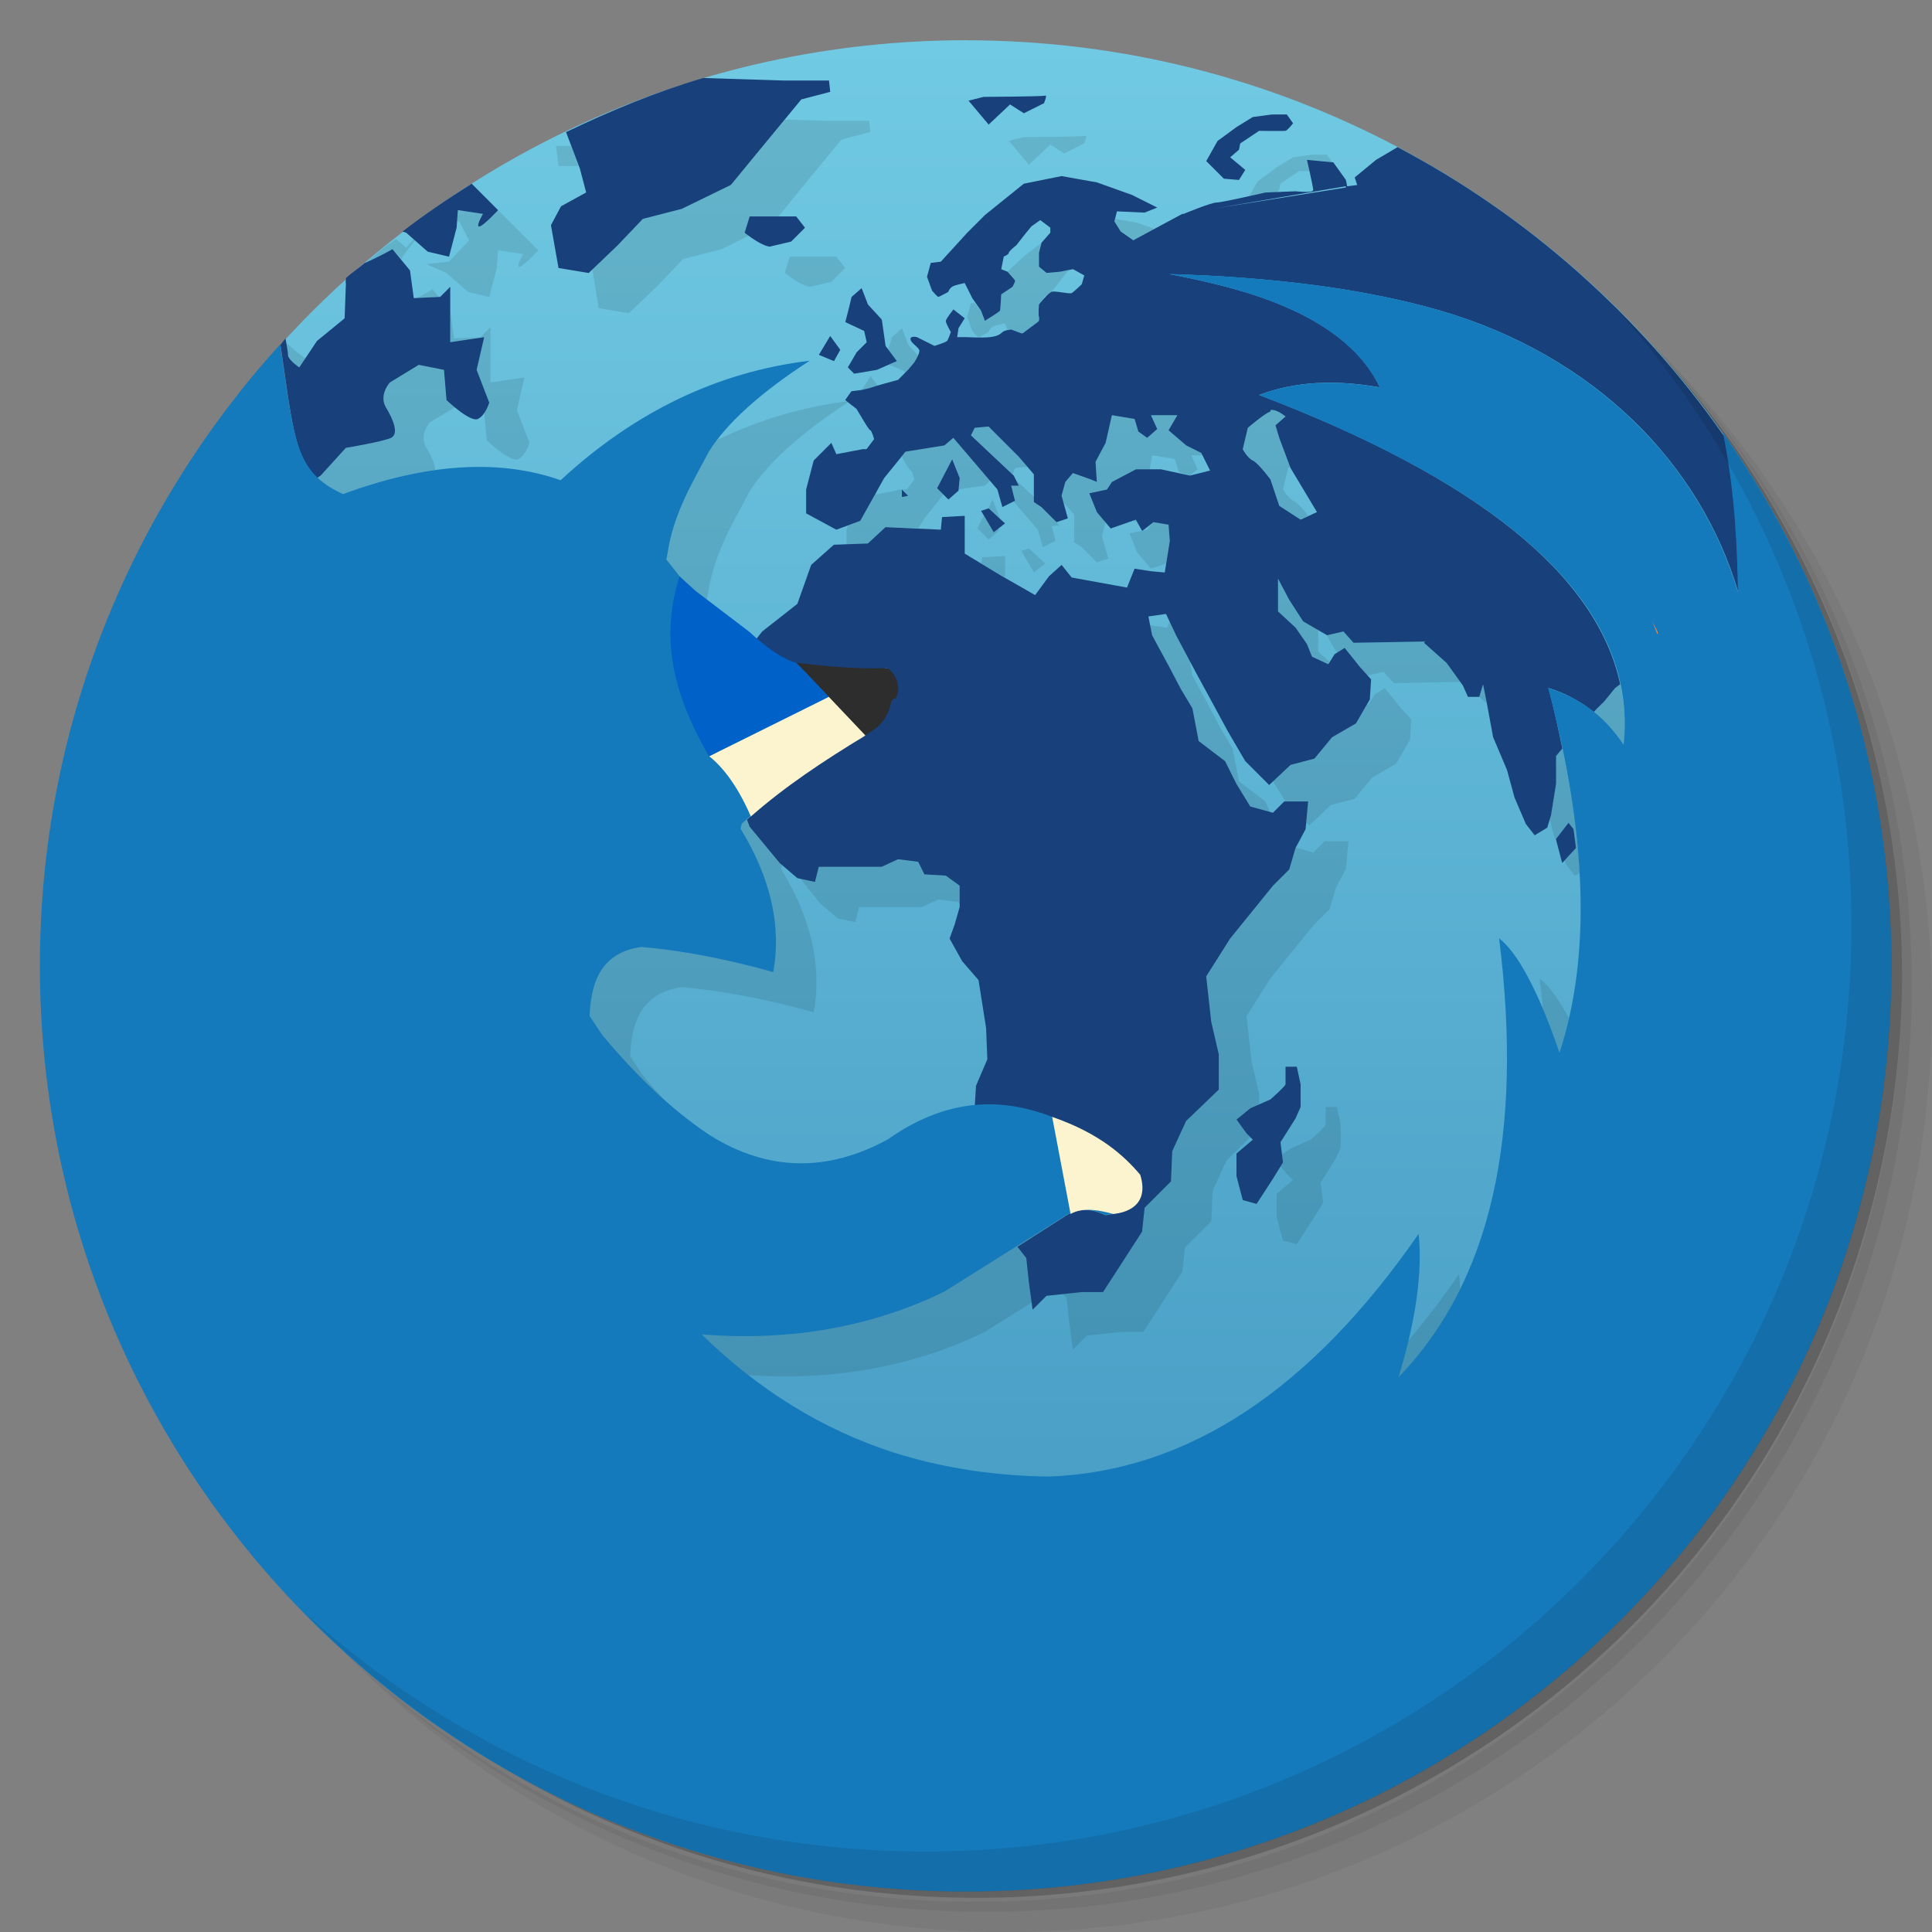 <svg xmlns="http://www.w3.org/2000/svg" viewBox="0 0 48 48">
 <rect x="0" y="0" width="48" height="48" fill="#808080" stroke="none"/>
 <defs>
  <linearGradient id="linearGradient3996" gradientUnits="userSpaceOnUse" gradientTransform="matrix(0,-1,1,0,-1.5e-6,48)" x1="1" x2="47">
   <stop style="stop-color:#3e93be;stop-opacity:1"/>
   <stop offset="1" style="stop-color:#71cae3;stop-opacity:1"/>
  </linearGradient>
 </defs>
 <path d="m 36.31,5 c 5.859,4.062 9.688,10.831 9.688,18.5 0,12.426 -10.07,22.5 -22.5,22.5 -7.669,0 -14.438,-3.828 -18.5,-9.688 1.037,1.822 2.306,3.499 3.781,4.969 4.085,3.712 9.514,5.969 15.469,5.969 12.703,0 23,-10.298 23,-23 0,-5.954 -2.256,-11.384 -5.969,-15.469 C 39.81,7.306 38.132,6.037 36.31,5 z m 4.969,3.781 c 3.854,4.113 6.219,9.637 6.219,15.719 0,12.703 -10.297,23 -23,23 -6.081,0 -11.606,-2.364 -15.719,-6.219 4.16,4.144 9.883,6.719 16.219,6.719 12.703,0 23,-10.298 23,-23 0,-6.335 -2.575,-12.06 -6.719,-16.219 z" style="opacity:0.05"/>
 <path d="m 41.28 8.781 c 3.712 4.085 5.969 9.514 5.969 15.469 0 12.703 -10.297 23 -23 23 -5.954 0 -11.384 -2.256 -15.469 -5.969 4.113 3.854 9.637 6.219 15.719 6.219 12.703 0 23 -10.298 23 -23 0 -6.081 -2.364 -11.606 -6.219 -15.719 z" style="opacity:0.1"/>
 <path d="M 31.25,2.375 C 39.865,5.529 46,13.792 46,23.505 c 0,12.426 -10.07,22.5 -22.5,22.5 -9.708,0 -17.971,-6.135 -21.12,-14.75 a 23,23 0 0 0 44.875,-7 23,23 0 0 0 -16,-21.875 z" style="opacity:0.2"/>
 <path d="m 24 1 c -6.757 0 -12.823 2.923 -17.03 7.563 c 0.088 0.579 0.152 1.058 0.219 1.469 c -3.155 3.792 -5.063 8.65 -5.063 13.969 c 0 12.09 9.79 21.875 21.875 21.875 c 12.09 0 21.875 -9.79 21.875 -21.875 c 0 -3.857 -0.998 -7.478 -2.75 -10.625 c -0.046 -0.788 -0.12 -1.667 -0.313 -2.594 c -4.162 -5.915 -11.03 -9.781 -18.813 -9.781 z m -18.344 9.156 c -0.426 0.563 -0.814 1.117 -1.188 1.719 c 0.367 -0.587 0.771 -1.169 1.188 -1.719 z m -1.313 1.906 c -0.276 0.454 -0.536 0.932 -0.781 1.406 c 0.247 -0.476 0.503 -0.95 0.781 -1.406 z m -1.938 4.03 c -0.181 0.493 -0.353 0.992 -0.5 1.5 c 0.148 -0.508 0.319 -1.01 0.5 -1.5 z" style="fill:url(#linearGradient3996);fill-opacity:1"/>
 <path d="m 19.5 2.969 l -0.625 0.75 l -0.719 0.875 l -1.219 0.594 l -0.969 0.25 l -0.625 0.656 l -0.625 0.594 l 0.156 0.969 l 0.75 0.125 l 0.719 -0.688 l 0.625 -0.656 l 0.969 -0.25 l 0.688 -0.344 c -0.047 -0.033 -0.069 -0.019 -0.125 -0.063 l 0.125 -0.406 l 0.719 0 l 0.531 -0.656 l 1.031 -1.25 l 0.719 -0.188 l -0.031 -0.281 l -1.125 0 l -0.969 -0.031 z m 7.469 0.406 c -0.055 0.023 -1.531 0.031 -1.531 0.031 l -0.375 0.094 l 0.5 0.594 l 0.531 -0.5 l 0.344 0.219 l 0.5 -0.25 c 0 0 0.086 -0.211 0.031 -0.188 z m -13.156 0.25 l 0.063 0.5 l 0.5 0 l -0.188 -0.5 l -0.375 0 z m 18.781 0.219 l -0.469 0.063 l -0.406 0.25 l -0.469 0.344 l -0.219 0.375 c 0.167 -0.037 0.406 -0.094 0.406 -0.094 l 0.281 0 l 0.063 -0.063 l 0.031 -0.156 l 0.469 -0.313 c 0 0 0.138 -0.001 0.25 0 c -0.028 -0.122 -0.063 -0.281 -0.063 -0.281 l 0.625 0.063 l -0.125 -0.188 l -0.375 0 z m -21.22 1.375 l -0.031 0.281 l 0.063 0 l 0.25 0.469 l -0.5 0.531 l -0.563 0.063 l 0.5 0.219 l 0.531 0.469 l 0.531 0.125 l 0.188 -0.719 l 0.031 -0.438 l 0.625 0.094 c 0 0 -0.188 0.313 -0.094 0.313 c 0.094 0 0.469 -0.406 0.469 -0.406 l -1 -1 c 0 0 -0.375 0.406 -0.469 0.406 c -0.094 0 0.094 -0.313 0.094 -0.313 l -0.625 -0.094 z m 16.344 0.219 l -0.031 0.063 l 0.156 0.25 l 0.313 0.219 l 0.531 -0.281 l -0.438 -0.156 l -0.531 -0.094 z m -17.875 0.5 c -0.099 0.078 -0.214 0.139 -0.313 0.219 c -0.144 0.127 -0.291 0.25 -0.438 0.375 c 0.343 -0.149 0.656 -0.344 0.656 -0.344 l 0.219 0.25 c 0.044 -0.068 0.125 -0.188 0.125 -0.188 l 0.219 -0.281 l -0.031 -0.031 l -0.188 0.219 l -0.25 -0.219 z m 16.03 0.094 l -0.406 0.313 l -0.438 0.406 c 0 0 -0.002 0.029 0 0.031 c 0.024 0.027 0.176 0.166 0.188 0.188 c 0.011 0.023 -0.063 0.156 -0.063 0.156 l -0.281 0.188 c 0 0 -0.019 0.379 -0.031 0.406 c -0.012 0.027 -0.375 0.25 -0.375 0.25 l -0.094 -0.25 l -0.156 -0.188 l -0.094 0 l -0.094 0.344 l 0.125 0.344 c 0 0 0.133 0.156 0.156 0.156 c 0.023 0 0.25 -0.125 0.25 -0.125 c 0 0 0.027 -0.117 0.156 -0.156 c 0.129 -0.039 0.25 -0.063 0.25 -0.063 l 0.063 0.156 l 0.031 0 c 0.025 -0.003 0.063 0 0.063 0 l 0.25 0.094 l 0.031 0 l 0.375 -0.281 l 0.031 -0.031 c 0.003 -0.038 0.006 -0.077 0 -0.094 c -0.023 -0.063 0 -0.313 0 -0.313 c 0 0 0.058 -0.082 0.125 -0.156 l 0 -0.031 c 0 0 0.031 -0.013 0.063 -0.031 c 0.031 -0.018 0.063 -0.041 0.063 -0.063 c 0 -0.011 0.045 -0.012 0.063 -0.031 c 0.053 -0.059 0.125 -0.156 0.125 -0.156 l 0.219 -0.281 l 0.094 -0.094 l -0.219 0.031 l -0.344 0.031 l -0.188 -0.156 l 0 -0.344 l 0.063 -0.25 z m -6.25 0.344 l -0.125 0.406 c 0.453 0.352 0.625 0.344 0.625 0.344 l 0.531 -0.125 l 0.344 -0.344 l -0.219 -0.281 l -1.156 0 z m -8.875 0.813 c 0 0 -0.186 0.11 -0.406 0.219 l 0.563 -0.031 l -0.156 -0.188 z m 0.438 0.531 l 0 0.781 l 0.75 -0.125 l -0.656 0.031 l -0.094 -0.688 z m 0.75 0.656 l 0.094 0 l -0.188 0.813 l 0.313 0.813 c 0 0 -0.045 0.131 -0.125 0.25 l 0.063 0.688 c 0 0 0.59 0.563 0.781 0.469 c 0.191 -0.094 0.281 -0.406 0.281 -0.406 l -0.313 -0.813 l 0.188 -0.813 l -0.844 0.125 l 0 -1.375 l -0.25 0.25 z m 18.13 -0.563 c 1.137 0.219 2.094 0.47 2.875 0.813 c 1.203 0.516 1.977 1.215 2.344 2 c -1.117 -0.199 -2.109 -0.149 -3 0.188 c 6.383 2.434 9.414 5.343 9.06 8.688 c -0.277 -0.416 -0.606 -0.753 -1 -1 c -0.268 -0.168 -0.559 -0.313 -0.875 -0.406 c 0.977 3.668 1.062 6.674 0.281 9.06 c -0.543 -1.594 -1.063 -2.508 -1.5 -2.844 c 0.613 4.918 -0.211 8.539 -2.5 10.906 c 0.441 -1.445 0.598 -2.629 0.5 -3.563 c -2.691 3.891 -5.753 5.904 -9.188 6.03 c -1.352 -0.016 -2.641 -0.216 -3.844 -0.594 c -1.77 -0.57 -3.359 -1.55 -4.781 -2.938 c 2.219 0.176 4.243 -0.191 6.03 -1.063 l 2.938 -1.844 c 0.226 -0.162 0.44 -0.208 0.656 -0.188 l -0.656 1.031 l -0.531 0 l -0.469 0.063 l 0.094 0.094 l 0.063 0.594 l 0.094 0.688 l 0.344 -0.344 l 0.875 -0.094 l 0.531 0 l 0.969 -1.5 l 0.063 -0.594 l 0.656 -0.656 l 0.031 -0.75 l 0.344 -0.75 l 0.594 -0.594 l -0.094 -0.094 l -0.25 -0.344 l 0.344 -0.281 l 0.219 -0.094 l 0 -0.25 l -0.188 -0.813 l -0.125 -1.125 l 0.594 -0.938 l 1.063 -1.313 l 0.406 -0.406 l 0.156 -0.531 l 0.25 -0.469 l 0.063 -0.688 l -0.594 0 l -0.281 0.281 l -0.438 -0.125 l -0.156 0.531 l -0.406 0.406 l -1.063 1.313 l -0.594 0.938 l 0.125 1.125 l 0.188 0.813 l 0 0.875 l -0.813 0.781 l -0.344 0.75 l -0.031 0.75 l -0.406 0.406 c -0.292 -0.277 -0.636 -0.548 -1.063 -0.781 c -1.465 -0.734 -2.977 -0.777 -4.563 0.344 c -1.52 0.828 -2.985 0.785 -4.406 -0.094 c -0.934 -0.617 -1.82 -1.461 -2.688 -2.5 l -0.313 -0.469 l 0 -0.031 c 0.043 -1.027 0.437 -1.563 1.281 -1.688 c 0.957 0.082 2.051 0.281 3.281 0.625 c 0.207 -1.141 -0.063 -2.335 -0.813 -3.563 l 0.031 -0.125 c 1.16 -1.035 2.121 -1.671 3 -2.156 c 0.316 -0.414 0.456 -0.567 0.688 -0.938 c -0.051 -0.109 0.059 -0.149 0.125 -0.094 c 0.07 -0.313 0.07 -0.285 -0.219 -0.688 c -0.852 0.203 -1.816 -0.055 -2.469 -0.219 c -0.336 -0.094 -0.793 -0.301 -1.313 -0.781 l -1.344 -1.25 l -0.344 -0.438 l 0.031 -0.156 c 0.145 -0.988 0.633 -1.777 1.031 -2.531 c 0.434 -0.691 1.269 -1.454 2.5 -2.25 c -2.281 0.273 -4.352 1.27 -6.188 2.969 c -1.52 -0.535 -3.332 -0.422 -5.406 0.344 c -0.54 -0.245 -0.8 -0.556 -1 -1 c 0.801 -0.296 1.56 -0.492 2.281 -0.594 c 0 -0.152 -0.095 -0.36 -0.219 -0.563 c -0.191 -0.313 0.094 -0.625 0.094 -0.625 l 0.625 -0.375 c -0.099 -0.083 -0.219 -0.188 -0.219 -0.188 l -0.063 -0.75 l -0.625 -0.125 l -0.719 0.438 c 0 0 -0.285 0.312 -0.094 0.625 c 0.191 0.312 0.316 0.656 0.125 0.75 c -0.191 0.094 -1.125 0.25 -1.125 0.25 l -0.313 0.344 c -0.119 -0.564 -0.217 -1.245 -0.375 -2.25 c -0.376 0.402 -0.723 0.829 -1.063 1.25 c -0.23 0.285 -0.443 0.582 -0.656 0.875 c -0.061 0.085 -0.128 0.164 -0.188 0.25 c -0.33 0.477 -0.645 0.965 -0.938 1.469 c -1.867 3.215 -2.938 6.949 -2.938 10.938 c 0 12.09 9.79 21.875 21.875 21.875 c 12.09 0 21.875 -9.79 21.875 -21.875 c 0 -2.988 -0.603 -5.844 -1.688 -8.438 c 0.001 0.04 -0.001 0.119 0 0.156 c -0.094 -0.317 -0.218 -0.632 -0.344 -0.938 c -0.037 -0.08 -0.055 -0.17 -0.094 -0.25 c -0.18 -0.403 -0.39 -0.778 -0.625 -1.156 c -1.325 -2.131 -3.505 -3.826 -6.344 -4.656 c -1.883 -0.545 -4.134 -0.831 -6.719 -0.906 z m 10.281 10.688 c 0.054 -0.512 0.011 -1.01 -0.094 -1.5 l -0.125 0.094 l -0.281 0.344 c 0 0 -0.14 0.13 -0.25 0.25 c 0.284 0.226 0.535 0.489 0.75 0.813 z m -17.938 -10.344 l -0.25 0.219 c -0.035 0.154 -0.063 0.194 -0.094 0.313 l 0.219 0.281 l -0.188 0.094 l 0.375 0.156 l 0 0.063 l 0.094 -0.094 l 0.156 -0.188 c 0 0 0.057 -0.072 0.094 -0.156 l -0.25 -0.281 l -0.156 -0.406 z m -15.281 0.375 c 0.019 0.099 0.031 0.211 0.031 0.281 c 0 0.125 0.281 0.313 0.281 0.313 l 0.156 -0.219 l -0.219 -0.156 c 0 0 -0.13 -0.12 -0.25 -0.219 z m 14.5 0.813 l -0.219 0.344 c 0 0 0.187 -0.04 0.25 -0.063 c 0.032 -0.012 0.088 -0.011 0.156 -0.031 l -0.188 -0.25 z m 20.594 0.656 c 0.198 0.264 0.407 0.514 0.594 0.781 c -0.005 -0.007 0.005 -0.024 0 -0.031 c -0.186 -0.264 -0.395 -0.5 -0.594 -0.75 z m -36.563 0.156 c -0.213 0.281 -0.428 0.56 -0.625 0.844 c -0.013 0.019 -0.018 0.044 -0.031 0.063 l 0 0.031 c 0.217 -0.316 0.428 -0.636 0.656 -0.938 z m 25.906 0.031 l 0 0.031 c -0.14 0.043 -0.563 0.406 -0.563 0.406 l -0.125 0.531 c 0 0 0.113 0.215 0.25 0.281 c 0.14 0.067 0.438 0.469 0.438 0.469 l 0.219 0.656 l 0.531 0.344 l 0.188 -0.094 c -0.083 -0.108 -0.264 -0.322 -0.375 -0.375 c -0.137 -0.066 -0.25 -0.281 -0.25 -0.281 l 0.125 -0.531 c 0 0 0.052 -0.022 0.063 -0.031 l -0.281 -0.719 l -0.094 -0.313 l 0.25 -0.219 c 0 0 -0.238 -0.199 -0.375 -0.156 z m -3.938 0.125 l -0.156 0.688 l -0.25 0.469 l 0.031 0.5 l -0.156 -0.063 l -0.438 -0.156 l -0.188 0.219 l -0.094 0.344 l 0.031 0.156 l 0.281 0.313 l 0 0.688 l 0.188 0.125 l 0.375 0.375 l 0.281 -0.094 l -0.156 -0.563 l 0.094 -0.344 l -0.219 -0.25 l -0.188 -0.469 l 0.438 -0.094 l 0.125 -0.188 l 0.594 -0.313 l 0.344 0 l 0.063 -0.344 l 0.563 0.094 l 0.094 0.313 l 0.063 0.031 l 0.219 0.063 l 0.188 -0.156 l -0.156 -0.344 l 0.281 0 l -0.031 -0.063 l -0.375 -0.188 l -0.438 -0.375 l 0.219 -0.375 l -0.656 0 l 0.156 0.344 l -0.25 0.219 l -0.219 -0.156 l -0.094 -0.313 l -0.563 -0.094 z m -3.063 0.281 l -0.344 0.031 l -0.094 0.188 l 1.031 0.969 l 0.063 -0.156 l 0.313 -0.031 l -0.219 -0.25 l -0.75 -0.75 z m -0.875 0.281 l -0.219 0.188 l -0.969 0.156 l -0.094 0.125 l 0.063 0.125 c 0 0 0.129 0.219 0.156 0.219 c 0.031 0 0.094 0.219 0.094 0.219 l -0.188 0.25 l -0.094 0 l 0.125 0.156 l -0.156 0.031 l 0 -0.188 l -0.625 0.125 l -0.031 -0.031 l -0.375 0.688 l -0.313 0.125 l -0.031 0.094 l 0 0.375 l 0.531 -0.031 l 0.438 -0.406 l 0.813 0.031 l 0.156 -0.25 l 0.469 -0.594 l -0.156 -0.156 l 0.375 -0.719 l 0.188 0.469 l -0.031 0.281 l 0.656 -0.094 l 0.125 -0.125 l -0.906 -1.063 z m 1.563 1.063 l 0.063 0.125 l -0.188 0 l 0.094 0.375 l -0.031 0.031 l 0.594 0.688 l 0.125 0.438 l 0.313 -0.156 l -0.094 -0.375 l 0.188 0 l -0.063 -0.094 l -0.375 -0.375 l -0.188 -0.125 l 0 -0.125 l -0.438 -0.406 z m -0.594 0.469 l -0.094 0.219 l 0.281 0.25 l -0.188 -0.469 z m -0.219 0.406 l -0.156 0.313 l 0.281 0.281 l 0.25 -0.219 l 0 -0.063 l -0.125 0.094 l -0.25 -0.406 z m 3.781 0.094 l -0.063 0.031 l 0.094 0.031 l -0.031 -0.063 z m 0.406 0.063 l -0.031 0.063 l -0.094 0.125 l -0.125 0.031 l -0.313 0.063 l 0.188 0.469 l 0.344 0.406 l 0.375 -0.125 l 0.094 -0.563 l -0.031 -0.406 l -0.375 -0.063 l -0.031 0 z m -3.063 0.656 l -0.188 0.063 l 0.313 0.531 l 0.281 -0.219 l -0.406 -0.375 z m -0.594 0.188 l -0.563 0.031 l -0.031 0.156 l 0.469 0.281 l 0.125 0.063 l 0 -0.531 z m 6.781 0.563 l 0 0.813 l 0.438 0.406 l 0.281 0.406 l 0.125 0.313 l 0.406 0.188 l 0.031 -0.063 l -0.281 -0.25 l 0 -0.531 l -0.375 -0.219 l -0.344 -0.531 l -0.281 -0.531 z m -2.688 1.063 l -0.063 0.156 l -0.438 -0.063 l 0.063 0.25 l 0.406 0.75 l 0.313 0.594 l 0.281 0.469 l 0.156 0.813 l 0.656 0.5 l 0.281 0.563 l 0.344 0.563 l 0.5 0.156 l -0.125 -0.281 l -0.656 -0.5 l -0.156 -0.813 l -0.281 -0.469 l -0.313 -0.594 l -0.406 -0.75 l -0.063 -0.375 l -0.344 -0.625 l -0.156 -0.344 z m 4.313 0.25 l -0.406 0.094 l 0.063 0.125 l 0.188 0.313 l 0.188 -0.125 l 0.375 0.469 l 0.188 0.219 l 0.406 -0.094 l 0.25 0.281 l 1.656 -0.031 l -0.344 -0.469 l -0.563 -0.5 l 0.031 -0.031 l -1.781 0.031 l -0.25 -0.281 z m 3.469 1.313 l -0.094 0.313 l 0.188 0.156 l -0.094 -0.469 z m -2.438 0.094 l -0.25 0.156 l -0.156 0.25 l -0.031 0 l -0.281 0.469 l -0.594 0.344 l -0.438 0.531 l -0.594 0.156 l -0.438 0.406 l 0.313 0.5 l 0.563 0 l -0.063 0.531 l 0.094 0.063 l 0.531 -0.5 l 0.594 -0.156 l 0.438 -0.531 l 0.594 -0.344 l 0.344 -0.594 l 0.031 -0.5 l -0.281 -0.313 l -0.375 -0.469 z m 4.406 1.469 l -0.156 0.219 l 0 0.688 l -0.125 0.781 l -0.031 0.094 l 0.125 0.469 l 0.031 0.031 l 0.313 -0.406 l 0.125 0.156 l 0.063 0.469 l -0.281 0.313 l 0.031 0.094 l 0.219 0.281 l 0.125 -0.063 c -0.054 -0.978 -0.205 -2.02 -0.438 -3.125 z m -16.5 2.781 l -0.406 0.188 l -1.563 0 l -0.094 0.375 l -0.375 -0.094 l 0.5 0.625 l 0.438 0.375 l 0.438 0.094 l 0.094 -0.375 l 1.563 0 l 0.406 -0.188 l 0.5 0.063 l 0.031 0.063 l 0 -0.469 l -0.344 -0.25 l -0.531 -0.031 l -0.156 -0.313 l -0.5 -0.063 z m 10.625 6.156 l 0 0.438 c -0.02 0.063 -0.375 0.375 -0.375 0.375 l -0.5 0.219 l -0.219 0.156 l 0.031 0.188 l -0.063 0.094 l 0.156 0.188 l 0.156 0.156 l -0.406 0.344 l 0 0.563 l 0.156 0.594 l 0.344 0.094 l 0.406 -0.625 l 0.25 -0.406 l -0.063 -0.5 l 0.375 -0.594 l 0.125 -0.281 l 0 -0.563 l -0.094 -0.438 l -0.281 0 z" style="fill:#000;opacity:0.1;fill-opacity:1;stroke:none;fill-rule:nonzero"/>
 <path d="m 42.04 16.418 c 0.055 0.098 0.098 0.195 0.148 0.289 -0.004 0.02 0.004 0.043 0 0.055 -0.012 -0.016 -0.031 -0.039 -0.031 -0.055 -0.043 -0.098 -0.07 -0.191 -0.117 -0.289 m 0 0" style="fill:#000;opacity:0.1;fill-opacity:1;stroke:none;fill-rule:nonzero"/>
 <path d="m 20.773 17.465 1.723 1.805 c 0.242 -0.16 0.535 -0.293 0.652 -0.852 0.023 -0.039 0.055 -0.063 0.109 -0.07 0.207 -0.41 0 -0.551 -0.254 -0.746 -0.73 0.012 -1.258 -0.023 -2.23 -0.137 m 0 0" style="fill:#000;opacity:0.1;fill-opacity:1;stroke:none;fill-rule:nonzero"/>
 <path d="m 19.703 21.363 c -0.215 -0.504 -0.605 -1.195 -1.082 -1.574 l 2.969 -1.477 0.918 0.945 c -1.047 0.637 -1.992 1.281 -2.805 2.105 m 0 0" style="fill:#000;opacity:0.1;fill-opacity:1;stroke:none;fill-rule:nonzero"/>
 <path d="m 18.02,15.258 c -0.531,1.66 -0.199,3.156 0.594,4.531 l 2.977,-1.477 C 21.196,17.886 20.786,17.468 20.786,17.468 20.481,17.386 20.091,17.136 19.614,16.695 L 18.395,15.539 M 18.02,15.258" style="fill:#000;opacity:0.1;fill-opacity:1;stroke:none;fill-rule:nonzero"/>
 <path d="m 17.469 1.938 c -1.182 0.349 -2.312 0.818 -3.406 1.344 l 0.344 0.906 0.156 0.594 -0.625 0.344 -0.25 0.469 0.188 1.063 0.75 0.125 0.719 -0.688 0.625 -0.656 0.969 -0.25 1.219 -0.594 0.719 -0.875 1.031 -1.25 l 0.719 -0.188 -0.031 -0.281 l -1.125 0 z m 8.5 0.438 c -0.055 0.023 -1.531 0.031 -1.531 0.031 l -0.375 0.094 l 0.5 0.594 0.531 -0.5 0.344 0.219 0.5 -0.25 c 0 0 0.086 -0.211 0.031 -0.188 z m 5.625 0.469 -0.469 0.063 -0.406 0.25 l -0.469 0.344 -0.281 0.5 l 0.438 0.438 0.375 0.031 0.156 -0.25 -0.375 -0.313 0.219 -0.188 l 0.031 -0.156 0.469 -0.313 c 0 0 0.609 0.008 0.656 0 0.047 -0.008 0.188 -0.188 0.188 -0.188 l -0.156 -0.219 z m 3.125 0.813 -0.531 0.313 -0.531 0.438 0.063 0.188 -0.25 0.031 l -0.031 -0.156 -0.313 -0.438 -0.656 -0.063 c 0 0 0.156 0.668 0.156 0.75 0 0.082 -0.438 0.031 -0.438 0.031 l -0.75 0.031 c 0 0 -1.082 0.25 -1.219 0.25 -0.129 0 -0.762 0.262 -0.813 0.281 l -0.031 0 l -1.219 0.656 -0.313 -0.219 -0.156 -0.25 0.063 -0.25 0.688 0.031 0.313 -0.125 -0.625 -0.313 -0.875 -0.313 -0.875 -0.156 -0.938 0.188 -0.969 0.781 -0.438 0.438 -0.656 0.719 -0.25 0.031 -0.094 0.344 l 0.125 0.344 c 0 0 0.133 0.156 0.156 0.156 0.023 0 0.25 -0.125 0.25 -0.125 0 0 0.027 -0.117 0.156 -0.156 0.129 -0.039 0.25 -0.063 0.25 -0.063 l 0.188 0.375 0.219 0.313 0.094 0.25 c 0 0 0.363 -0.223 0.375 -0.25 c 0.012 -0.027 0.031 -0.406 0.031 -0.406 l 0.281 -0.188 c 0 0 0.073 -0.133 0.063 -0.156 c -0.012 -0.023 -0.188 -0.219 -0.188 -0.219 l -0.156 -0.063 0.063 -0.313 c 0 0 0.125 -0.051 0.125 -0.094 0 -0.043 0.188 -0.188 0.188 -0.188 l 0.219 -0.281 0.156 -0.188 l 0.219 -0.156 0.25 0.188 0 0.125 -0.219 0.25 -0.063 0.25 0 0.344 l 0.188 0.156 0.344 -0.031 0.313 -0.063 0.281 0.156 -0.063 0.219 c 0 0 -0.195 0.188 -0.25 0.219 -0.055 0.031 -0.414 -0.063 -0.5 -0.031 -0.086 0.031 -0.313 0.313 -0.313 0.313 0 0 -0.023 0.25 0 0.313 0.006 0.017 0.003 0.055 0 0.094 l -0.031 0.031 l -0.375 0.281 -0.031 0 -0.25 -0.094 c 0 0 -0.156 0.008 -0.219 0.063 -0.063 0.055 -0.12 0.102 -0.313 0.125 -0.191 0.023 -0.563 0 -0.594 0 l -0.219 0 0.031 -0.219 0.156 -0.25 l -0.281 -0.219 c 0 0 -0.18 0.227 -0.188 0.281 -0.008 0.055 0.125 0.281 0.125 0.281 0 0 -0.063 0.18 -0.094 0.219 -0.031 0.039 -0.313 0.125 -0.313 0.125 l -0.438 -0.219 c 0 0 -0.18 -0.04 -0.156 0.063 0.023 0.102 0.219 0.195 0.219 0.281 0 0.086 -0.125 0.281 -0.125 0.281 l -0.156 0.188 -0.25 0.25 -0.344 0.094 c 0 0 -0.247 0.07 -0.313 0.094 -0.063 0.023 -0.25 0.063 -0.25 0.063 l -0.25 0.031 l -0.156 0.219 l 0.281 0.219 0.188 0.313 c 0 0 0.129 0.219 0.156 0.219 0.031 0 0.094 0.219 0.094 0.219 l -0.188 0.25 -0.094 0 -0.656 0.125 -0.125 -0.281 -0.438 0.438 -0.188 0.719 0 0.594 0.75 0.406 l 0.594 -0.219 0.594 -1.063 0.531 -0.656 0.969 -0.156 0.219 -0.188 l 1.094 1.281 0.125 0.438 0.313 -0.156 -0.094 -0.375 0.188 0 -0.125 -0.25 -1.063 -1 0.094 -0.188 0.344 -0.031 0.75 0.75 0.375 0.438 0 0.688 0.188 0.125 0.375 0.375 0.281 -0.094 -0.156 -0.563 0.094 -0.344 0.188 -0.219 0.438 0.156 0.156 0.063 -0.031 -0.5 0.25 -0.469 0.156 -0.688 0.563 0.094 0.094 0.313 0.219 0.156 0.25 -0.219 -0.156 -0.344 0.656 0 -0.219 0.375 0.438 0.375 0.375 0.188 0.219 0.438 -0.5 0.125 -0.719 -0.156 -0.625 0 -0.594 0.313 -0.125 0.188 -0.438 0.094 0.188 0.469 0.344 0.406 0.625 -0.219 0.156 0.281 0.281 -0.219 0.375 0.063 0.031 0.406 -0.125 0.781 l -0.344 -0.031 -0.406 -0.063 -0.188 0.469 l -1.375 -0.25 -0.25 -0.313 -0.313 0.281 -0.344 0.469 -0.875 -0.5 -0.875 -0.531 0 -0.938 -0.563 0.031 l -0.031 0.313 -1.375 -0.063 -0.438 0.406 l -0.844 0.031 -0.563 0.5 l -0.344 0.969 l -0.875 0.688 -0.219 0.281 c 0.323 0.219 0.601 0.392 0.83 0.456 0.653 0.164 1.63 0.372 2.482 0.169 0.289 0.403 0.289 0.375 0.219 0.688 -0.066 -0.055 -0.176 -0.015 -0.125 0.094 -0.231 0.371 -0.372 0.523 -0.688 0.938 -0.848 0.468 -1.769 1.075 -2.875 2.047 l 0.063 0.172 0.75 0.906 0.438 0.375 0.438 0.094 0.094 -0.375 1.563 0 0.406 -0.188 0.5 0.063 0.156 0.313 l 0.531 0.031 0.344 0.25 l 0 0.531 -0.125 0.438 -0.125 0.344 0.313 0.563 0.406 0.469 0.188 1.188 0.031 0.781 -0.281 0.656 -0.031 0.5 c 0.815 -0.075 1.623 0.107 2.406 0.5 0.672 0.367 1.074 0.867 1.531 1.25 0.203 0.648 0.032 0.871 -0.688 0.969 -0.347 -0.164 -0.692 -0.203 -1.063 0.063 l -1.125 0.719 l 0.219 0.281 l 0.063 0.594 0.094 0.688 l 0.344 -0.344 l 0.875 -0.094 0.531 0 0.969 -1.5 l 0.063 -0.594 l 0.656 -0.656 0.031 -0.75 0.344 -0.75 0.813 -0.781 0 -0.875 -0.188 -0.813 -0.125 -1.125 l 0.594 -0.938 1.063 -1.313 l 0.406 -0.406 0.156 -0.531 0.25 -0.469 0.063 -0.688 -0.594 0 -0.281 0.281 -0.563 -0.156 -0.344 -0.563 -0.281 -0.563 -0.656 -0.5 -0.156 -0.813 -0.281 -0.469 -0.313 -0.594 -0.406 -0.75 -0.094 -0.469 0.438 -0.063 0.25 0.531 0.5 0.938 0.375 0.688 0.406 0.75 0.438 0.75 0.594 0.594 0.531 -0.5 0.594 -0.156 0.438 -0.531 0.594 -0.344 0.344 -0.594 0.031 -0.5 -0.281 -0.313 -0.375 -0.469 -0.25 0.156 l -0.156 0.25 -0.406 -0.188 -0.125 -0.313 -0.281 -0.406 -0.438 -0.406 l 0 -0.813 0.281 0.531 0.344 0.531 0.594 0.344 0.406 -0.094 0.25 0.281 1.781 -0.031 -0.031 0.031 0.563 0.5 0.406 0.563 0.125 0.281 0.281 0 0.094 -0.313 0.094 0.469 0.156 0.844 0.344 0.813 0.188 0.688 0.281 0.656 0.219 0.281 0.313 -0.188 0.094 -0.313 0.125 -0.781 0 -0.688 0.156 -0.188 c -0.102 -0.489 -0.207 -0.986 -0.344 -1.5 0.42 0.124 0.795 0.332 1.125 0.594 0.11 -0.12 0.25 -0.25 0.25 -0.25 l 0.281 -0.344 0.125 -0.094 c -0.579 -2.718 -3.564 -5.126 -8.969 -7.188 0.891 -0.336 1.883 -0.386 3 -0.188 -0.367 -0.785 -1.141 -1.484 -2.344 -2 -0.781 -0.343 -1.738 -0.593 -2.875 -0.813 2.584 0.076 4.836 0.362 6.719 0.906 3.82 1.117 6.457 3.789 7.406 7 -0.013 -0.841 -0.041 -2.374 -0.344 -3.875 c -0.008 -0.012 -0.023 -0.019 -0.031 -0.031 -2.087 -2.98 -4.852 -5.446 -8.094 -7.156 z m -23 0.906 c -0.598 0.378 -1.16 0.758 -1.719 1.188 l 0.094 0.031 0.531 0.469 0.531 0.125 0.188 -0.719 0.031 -0.438 0.625 0.094 c 0 0 -0.188 0.313 -0.094 0.313 0.094 0 0.469 -0.406 0.469 -0.406 z m 21.719 0.063 0 0.031 l -3.313 0.531 z m -14.813 0.75 -0.125 0.406 c 0.453 0.352 0.625 0.344 0.625 0.344 l 0.531 -0.125 0.344 -0.344 -0.219 -0.281 z m -8.875 0.813 c 0 0 -0.329 0.192 -0.688 0.344 -0.151 0.13 -0.321 0.242 -0.469 0.375 -0.009 0.075 0 0.156 0 0.156 l -0.031 0.844 -0.688 0.563 -0.438 0.656 c 0 0 -0.281 -0.188 -0.281 -0.313 0 -0.102 -0.046 -0.318 -0.063 -0.406 -0.045 0.049 -0.08 0.107 -0.125 0.156 0.279 1.838 0.323 2.745 0.906 3.313 l 0.094 -0.063 0.625 -0.688 c 0 0 0.934 -0.156 1.125 -0.25 0.191 -0.094 0.066 -0.438 -0.125 -0.75 c -0.191 -0.313 0.094 -0.625 0.094 -0.625 l 0.719 -0.438 0.625 0.125 0.063 0.75 c 0 0 0.59 0.563 0.781 0.469 c 0.191 -0.094 0.281 -0.406 0.281 -0.406 l -0.313 -0.813 0.188 -0.813 -0.844 0.125 l 0 -1.375 -0.25 0.25 -0.656 0.031 -0.094 -0.688 z m -2.781 2.375 c -0.366 0.405 -0.726 0.821 -1.063 1.25 l 0.031 0.031 c 0.339 -0.432 0.663 -0.875 1.031 -1.281 z m 14.438 -1.406 -0.25 0.219 c -0.07 0.305 -0.156 0.625 -0.156 0.625 l 0.469 0.219 0.063 0.281 -0.25 0.25 -0.219 0.375 0.156 0.156 0.563 -0.094 0.5 -0.219 l -0.281 -0.375 -0.094 -0.656 -0.344 -0.375 z m -0.781 1.188 -0.281 0.469 0.375 0.156 0.156 -0.281 z m 10.938 1.844 c 0.137 -0.043 0.375 0.156 0.375 0.156 l -0.25 0.219 0.094 0.313 0.281 0.75 0.281 0.469 0.375 0.625 -0.406 0.188 -0.531 -0.344 -0.219 -0.656 c 0 0 -0.297 -0.402 -0.438 -0.469 -0.137 -0.066 -0.25 -0.281 -0.25 -0.281 l 0.125 -0.531 c 0 0 0.422 -0.363 0.563 -0.406 z m -26.563 0.875 c -0.181 0.266 -0.361 0.537 -0.531 0.813 0.161 -0.258 0.36 -0.499 0.531 -0.75 z m 18.656 0.344 -0.375 0.719 0.281 0.281 0.25 -0.219 0.031 -0.313 z m -1.25 0.75 0 0.188 0.156 -0.031 z m 2.156 0.469 -0.188 0.063 0.313 0.531 0.281 -0.219 z m 14.406 7.813 -0.313 0.406 0.156 0.594 0.344 -0.375 -0.063 -0.469 z m -7.03 6.06 l 0 0.438 c -0.02 0.063 -0.375 0.375 -0.375 0.375 l -0.5 0.219 -0.344 0.281 0.25 0.344 0.156 0.156 -0.406 0.344 0 0.563 0.156 0.594 0.344 0.094 0.406 -0.625 0.25 -0.406 -0.063 -0.5 0.375 -0.594 0.125 -0.281 0 -0.563 l -0.094 -0.438 z" style="fill:#18407a;fill-opacity:1;stroke:none;fill-rule:nonzero"/>
 <path d="m 29.06 6.813 c 1.137 0.219 2.094 0.47 2.875 0.813 1.203 0.516 1.977 1.215 2.344 2 -1.117 -0.199 -2.109 -0.149 -3 0.188 6.383 2.434 9.415 5.343 9.06 8.688 -0.465 -0.699 -1.093 -1.175 -1.875 -1.406 0.977 3.668 1.062 6.675 0.281 9.06 -0.543 -1.594 -1.063 -2.508 -1.5 -2.844 0.613 4.918 -0.211 8.539 -2.5 10.906 0.441 -1.445 0.598 -2.628 0.5 -3.563 -2.691 3.891 -5.753 5.904 -9.188 6.03 -1.352 -0.016 -2.641 -0.216 -3.844 -0.594 -1.77 -0.57 -3.359 -1.55 -4.781 -2.938 2.219 0.176 4.243 -0.191 6.03 -1.063 l 2.938 -1.844 c 0.371 -0.266 0.715 -0.227 1.063 -0.063 0.719 -0.098 0.89 -0.321 0.688 -0.969 -0.457 -0.383 -0.859 -0.883 -1.531 -1.25 -1.465 -0.734 -2.977 -0.777 -4.563 0.344 -1.52 0.828 -2.985 0.785 -4.406 -0.094 -0.934 -0.617 -1.82 -1.461 -2.688 -2.5 l -0.313 -0.469 0 -0.031 c 0.043 -1.027 0.437 -1.563 1.281 -1.688 0.957 0.082 2.051 0.281 3.281 0.625 0.207 -1.141 -0.063 -2.335 -0.813 -3.563 l 0.031 -0.125 c 0.075 -0.067 0.395 -0.358 0.469 -0.422 -0.215 -0.504 -0.609 -0.957 -1.086 -1.336 c -0.793 -1.375 -1.445 -2.676 -0.914 -4.336 l 0.313 0.281 -0.313 -0.313 -0.344 -0.438 0.031 -0.156 c 0.145 -0.988 0.633 -1.777 1.031 -2.531 0.434 -0.691 1.269 -1.454 2.5 -2.25 -2.281 0.273 -4.352 1.27 -6.188 2.969 -1.52 -0.535 -3.332 -0.422 -5.406 0.344 c -1.223 -0.556 -1.204 -1.355 -1.563 -3.719 -3.703 4.082 -5.969 9.491 -5.969 15.438 0 12.703 10.297 23 23 23 12.703 0 23 -10.297 23 -23 c 0 -4.93 -1.547 -9.506 -4.188 -13.25 0.321 1.531 0.362 3.11 0.375 3.969 -0.949 -3.211 -3.586 -5.883 -7.406 -7 c -1.883 -0.545 -4.134 -0.831 -6.719 -0.906 z" style="fill:#157abc;fill-opacity:1;stroke:none;fill-rule:nonzero"/>
 <path d="m 41.04 15.418 c 0.055 0.098 0.098 0.195 0.148 0.289 -0.004 0.02 0.004 0.043 0 0.055 -0.012 -0.016 -0.031 -0.039 -0.031 -0.055 -0.043 -0.098 -0.07 -0.191 -0.117 -0.289 m 0 0" style="fill:#ec7f43;fill-opacity:1;stroke:none;fill-rule:nonzero"/>
 <path d="m 26.598 30.16 c 0.328 -0.184 0.746 -0.082 1.059 0 0.309 -0.027 0.91 -0.195 0.672 -0.973 -0.398 -0.469 -1 -1.027 -2.188 -1.438 m 0.457 2.41" style="fill:#fbf4ce;fill-opacity:1;stroke:none;fill-rule:nonzero"/>
 <path d="m 19.773 16.465 1.723 1.805 c 0.242 -0.16 0.535 -0.293 0.652 -0.852 0.023 -0.039 0.055 -0.063 0.109 -0.07 0.207 -0.41 -0.18 -0.785 -0.254 -0.746 -0.73 0.012 -1.258 -0.023 -2.23 -0.137" style="fill:#2d2d2d;fill-opacity:1;stroke:none;fill-rule:nonzero"/>
 <path d="m 18.66 20.297 c -0.215 -0.504 -0.562 -1.129 -1.039 -1.508 l 2.969 -1.477 0.91 0.961 c -1.047 0.637 -1.988 1.261 -2.844 2.01" style="fill:#fbf4ce;fill-opacity:1;stroke:none;fill-rule:nonzero"/>
 <path d="m 16.883 14.32 c -0.531 1.66 -0.062 3.094 0.731 4.469 l 2.977 -1.477 c -0.395 -0.426 -0.805 -0.844 -0.805 -0.844 -0.305 -0.082 -0.695 -0.332 -1.172 -0.773 l -1.328 -1.01" style="fill:#0061c8;fill-opacity:1;stroke:none;fill-rule:nonzero"/>
 <path d="m 40.03,7.531 c 3.712,4.084 5.969,9.514 5.969,15.469 0,12.703 -10.297,23 -23,23 C 17.045,46 11.615,43.744 7.53,40.031 11.708,44.322 17.54,47 23.999,47 c 12.703,0 23,-10.298 23,-23 0,-6.462 -2.677,-12.291 -6.969,-16.469 z" style="opacity:0.1"/>
</svg>
